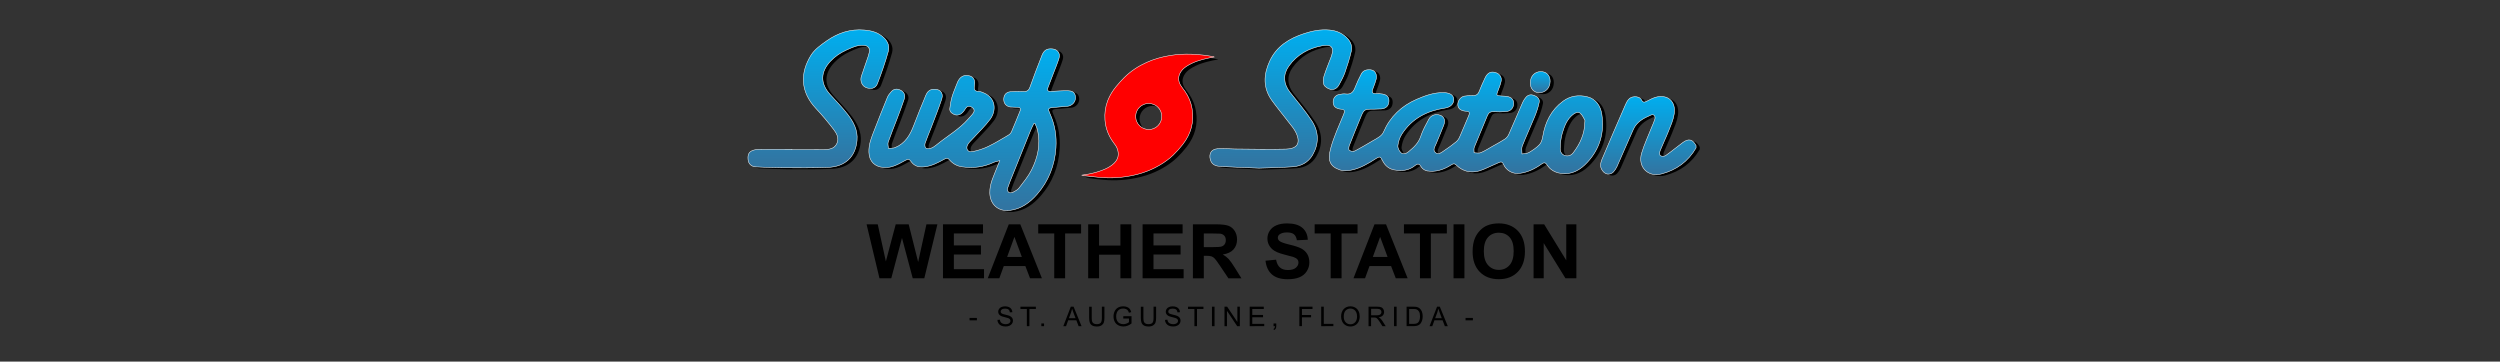<?xml version="1.0" encoding="utf-8"?>
<!-- Generator: Adobe Illustrator 25.2.1, SVG Export Plug-In . SVG Version: 6.00 Build 0)  -->
<svg version="1.1" xmlns="http://www.w3.org/2000/svg" xmlns:xlink="http://www.w3.org/1999/xlink" x="0px" y="0px"
	 viewBox="0 0 1286 186" style="enable-background:new 0 0 1286 186;" xml:space="preserve">
<rect x="0" y="0" width="1286" height="186" fill="#333333" stroke="none"/>
<style type="text/css">
	.st0{fill:url(#SVGID_1_);stroke:#FFFFFF;stroke-width:0.25;stroke-miterlimit:10;}
	.st1{fill:url(#SVGID_2_);stroke:#FFFFFF;stroke-width:0.25;stroke-miterlimit:10;}
	.st2{fill:url(#SVGID_3_);stroke:#FFFFFF;stroke-width:0.25;stroke-miterlimit:10;}
	.st3{fill:url(#SVGID_4_);stroke:#FFFFFF;stroke-width:0.25;stroke-miterlimit:10;}
	.st4{fill:url(#SVGID_5_);stroke:#FFFFFF;stroke-width:0.25;stroke-miterlimit:10;}
	.st5{fill:url(#SVGID_6_);stroke:#FFFFFF;stroke-width:0.25;stroke-miterlimit:10;}
	.st6{fill:#FF0000;stroke:#FFFFFF;stroke-width:0.25;stroke-miterlimit:10;}
</style>
<g id="Layer_2">
	<g>
		<path d="M452.4,143.15l-6.63-27.76h5.74l4.18,19.07l5.07-19.07h6.67l4.87,19.39l4.26-19.39h5.64l-6.74,27.76h-5.95l-5.53-20.75
			l-5.51,20.75H452.4z"/>
		<path d="M485.07,143.15v-27.76h20.58v4.7h-14.98v6.15h13.94v4.68h-13.94v7.55h15.51v4.68H485.07z"/>
		<path d="M535.96,143.15h-6.1l-2.42-6.3h-11.1l-2.29,6.3h-5.95l10.81-27.76h5.93L535.96,143.15z M525.64,132.16l-3.82-10.3
			l-3.75,10.3H525.64z"/>
		<path d="M542.3,143.15v-23.06h-8.24v-4.7h22.06v4.7h-8.22v23.06H542.3z"/>
		<path d="M559.76,143.15v-27.76h5.6v10.93h10.98v-10.93h5.6v27.76h-5.6v-12.14h-10.98v12.14H559.76z"/>
		<path d="M587.75,143.15v-27.76h20.58v4.7h-14.98v6.15h13.94v4.68h-13.94v7.55h15.51v4.68H587.75z"/>
		<path d="M613.63,143.15v-27.76h11.8c2.97,0,5.12,0.25,6.47,0.75c1.34,0.5,2.42,1.39,3.23,2.66c0.81,1.28,1.21,2.73,1.21,4.37
			c0,2.08-0.61,3.8-1.84,5.16c-1.22,1.36-3.05,2.21-5.49,2.57c1.21,0.71,2.21,1.48,3,2.33c0.79,0.85,1.85,2.35,3.19,4.51l3.39,5.42
			h-6.7l-4.05-6.04c-1.44-2.16-2.42-3.52-2.95-4.08c-0.53-0.56-1.09-0.95-1.69-1.16s-1.53-0.31-2.82-0.31h-1.14v11.59H613.63z
			 M619.23,127.13h4.15c2.69,0,4.37-0.11,5.04-0.34c0.67-0.23,1.19-0.62,1.57-1.17c0.38-0.56,0.57-1.25,0.57-2.08
			c0-0.93-0.25-1.69-0.75-2.26c-0.5-0.57-1.2-0.94-2.11-1.09c-0.45-0.06-1.82-0.09-4.09-0.09h-4.37V127.13z"/>
		<path d="M650.97,134.11l5.45-0.53c0.33,1.83,0.99,3.17,2,4.03c1,0.86,2.36,1.29,4.06,1.29c1.8,0,3.17-0.38,4.08-1.15
			s1.37-1.66,1.37-2.68c0-0.66-0.19-1.21-0.58-1.67c-0.39-0.46-1.06-0.86-2.02-1.2c-0.66-0.23-2.15-0.63-4.49-1.21
			c-3-0.74-5.11-1.66-6.32-2.75c-1.7-1.53-2.56-3.39-2.56-5.58c0-1.41,0.4-2.74,1.2-3.97c0.8-1.23,1.96-2.17,3.46-2.81
			c1.51-0.64,3.33-0.96,5.46-0.96c3.48,0,6.11,0.76,7.87,2.29s2.69,3.57,2.77,6.12l-5.6,0.25c-0.24-1.43-0.75-2.45-1.54-3.08
			c-0.79-0.62-1.97-0.94-3.55-0.94c-1.63,0-2.9,0.33-3.82,1c-0.59,0.43-0.89,1-0.89,1.72c0,0.66,0.28,1.22,0.83,1.68
			c0.71,0.59,2.42,1.21,5.15,1.86c2.73,0.64,4.74,1.31,6.05,2c1.31,0.69,2.33,1.63,3.07,2.82c0.74,1.19,1.11,2.67,1.11,4.42
			c0,1.59-0.44,3.08-1.33,4.47c-0.88,1.39-2.13,2.42-3.75,3.1c-1.62,0.67-3.63,1.01-6.04,1.01c-3.51,0-6.2-0.81-8.08-2.43
			S651.33,137.22,650.97,134.11z"/>
		<path d="M684.5,143.15v-23.06h-8.24v-4.7h22.06v4.7h-8.22v23.06H684.5z"/>
		<path d="M724.09,143.15h-6.1l-2.42-6.3h-11.1l-2.29,6.3h-5.95l10.81-27.76h5.93L724.09,143.15z M713.77,132.16l-3.83-10.3
			l-3.75,10.3H713.77z"/>
		<path d="M730.43,143.15v-23.06h-8.24v-4.7h22.06v4.7h-8.22v23.06H730.43z"/>
		<path d="M747.7,143.15v-27.76h5.6v27.76H747.7z"/>
		<path d="M757.51,129.44c0-2.83,0.42-5.2,1.27-7.12c0.63-1.41,1.49-2.68,2.58-3.81c1.09-1.12,2.29-1.96,3.59-2.5
			c1.73-0.73,3.72-1.1,5.98-1.1c4.09,0,7.36,1.27,9.82,3.81s3.68,6.07,3.68,10.58c0,4.48-1.22,7.99-3.65,10.52
			c-2.44,2.53-5.69,3.8-9.77,3.8c-4.13,0-7.41-1.26-9.85-3.78C758.73,137.32,757.51,133.86,757.51,129.44z M763.28,129.25
			c0,3.14,0.73,5.53,2.18,7.15c1.45,1.62,3.29,2.43,5.53,2.43s4.07-0.8,5.5-2.41s2.15-4.02,2.15-7.24c0-3.18-0.7-5.55-2.09-7.12
			c-1.4-1.57-3.25-2.35-5.56-2.35c-2.31,0-4.17,0.79-5.58,2.38C763.99,123.67,763.28,126.05,763.28,129.25z"/>
		<path d="M788.87,143.15v-27.76h5.45l11.36,18.54v-18.54h5.21v27.76h-5.62l-11.19-18.1v18.1H788.87z"/>
	</g>
	<g>
		<path d="M498.74,164.78v-1.24h3.78v1.24H498.74z"/>
		<path d="M513.08,164.56l1.25-0.11c0.06,0.5,0.2,0.91,0.41,1.23c0.22,0.32,0.55,0.58,1.01,0.78c0.46,0.2,0.97,0.3,1.54,0.3
			c0.51,0,0.95-0.08,1.34-0.23c0.39-0.15,0.68-0.36,0.86-0.62c0.19-0.26,0.28-0.55,0.28-0.86c0-0.31-0.09-0.59-0.27-0.82
			c-0.18-0.23-0.48-0.43-0.9-0.59c-0.27-0.1-0.86-0.27-1.78-0.49c-0.92-0.22-1.57-0.43-1.93-0.62c-0.48-0.25-0.83-0.56-1.07-0.93
			c-0.23-0.37-0.35-0.79-0.35-1.25c0-0.51,0.14-0.98,0.43-1.42c0.29-0.44,0.71-0.77,1.26-1c0.55-0.23,1.16-0.34,1.84-0.34
			c0.74,0,1.4,0.12,1.96,0.36c0.57,0.24,1,0.59,1.31,1.06c0.3,0.46,0.47,0.99,0.49,1.58l-1.27,0.1c-0.07-0.63-0.3-1.11-0.69-1.44
			c-0.39-0.32-0.98-0.49-1.75-0.49c-0.8,0-1.39,0.15-1.75,0.44c-0.37,0.29-0.55,0.65-0.55,1.06c0,0.36,0.13,0.66,0.39,0.89
			c0.25,0.23,0.92,0.47,2,0.71c1.08,0.24,1.82,0.46,2.22,0.64c0.58,0.27,1.01,0.61,1.29,1.02c0.28,0.41,0.42,0.89,0.42,1.43
			c0,0.53-0.15,1.04-0.46,1.51c-0.31,0.47-0.74,0.84-1.32,1.1c-0.57,0.26-1.22,0.39-1.93,0.39c-0.91,0-1.67-0.13-2.28-0.4
			c-0.61-0.26-1.09-0.66-1.44-1.19C513.28,165.83,513.09,165.23,513.08,164.56z"/>
		<path d="M528.21,167.78v-8.84h-3.3v-1.18h7.94v1.18h-3.32v8.84H528.21z"/>
		<path d="M535.66,167.78v-1.4h1.4v1.4H535.66z"/>
		<path d="M546.97,167.78l3.85-10.02h1.43l4.1,10.02h-1.51l-1.17-3.04h-4.19l-1.1,3.04H546.97z M549.86,163.67h3.4l-1.05-2.78
			c-0.32-0.84-0.56-1.54-0.71-2.08c-0.13,0.64-0.31,1.28-0.54,1.91L549.86,163.67z"/>
		<path d="M566.79,157.76h1.33v5.79c0,1.01-0.11,1.81-0.34,2.4c-0.23,0.59-0.64,1.07-1.23,1.45c-0.59,0.37-1.38,0.56-2.34,0.56
			c-0.94,0-1.71-0.16-2.3-0.49c-0.6-0.32-1.02-0.79-1.28-1.4c-0.26-0.61-0.38-1.45-0.38-2.51v-5.79h1.33v5.78
			c0,0.87,0.08,1.51,0.24,1.92c0.16,0.41,0.44,0.73,0.83,0.95c0.39,0.22,0.88,0.33,1.45,0.33c0.97,0,1.67-0.22,2.08-0.66
			c0.41-0.44,0.62-1.29,0.62-2.55V157.76z"/>
		<path d="M577.81,163.85v-1.18l4.25-0.01v3.72c-0.65,0.52-1.32,0.91-2.02,1.17c-0.69,0.26-1.4,0.39-2.13,0.39
			c-0.98,0-1.88-0.21-2.68-0.63c-0.8-0.42-1.41-1.03-1.82-1.83s-0.62-1.69-0.62-2.67c0-0.98,0.2-1.89,0.61-2.73
			c0.41-0.85,1-1.47,1.76-1.88s1.65-0.62,2.65-0.62c0.72,0,1.38,0.12,1.96,0.35c0.59,0.23,1.04,0.56,1.38,0.98
			c0.33,0.42,0.58,0.97,0.76,1.64l-1.2,0.33c-0.15-0.51-0.34-0.91-0.56-1.2c-0.22-0.29-0.54-0.53-0.96-0.7
			c-0.42-0.17-0.88-0.26-1.38-0.26c-0.61,0-1.13,0.09-1.57,0.28c-0.44,0.19-0.8,0.43-1.07,0.73c-0.27,0.3-0.48,0.63-0.63,0.99
			c-0.26,0.62-0.38,1.29-0.38,2.02c0,0.89,0.15,1.64,0.46,2.24s0.76,1.05,1.34,1.34s1.21,0.44,1.87,0.44c0.57,0,1.13-0.11,1.68-0.33
			c0.55-0.22,0.96-0.46,1.24-0.71v-1.87H577.81z"/>
		<path d="M593.38,157.76h1.33v5.79c0,1.01-0.11,1.81-0.34,2.4c-0.23,0.59-0.64,1.07-1.23,1.45c-0.59,0.37-1.38,0.56-2.34,0.56
			c-0.94,0-1.71-0.16-2.3-0.49c-0.6-0.32-1.02-0.79-1.28-1.4c-0.25-0.61-0.38-1.45-0.38-2.51v-5.79h1.33v5.78
			c0,0.87,0.08,1.51,0.24,1.92c0.16,0.41,0.44,0.73,0.83,0.95c0.39,0.22,0.88,0.33,1.45,0.33c0.98,0,1.67-0.22,2.08-0.66
			c0.42-0.44,0.62-1.29,0.62-2.55V157.76z"/>
		<path d="M599.27,164.56l1.25-0.11c0.06,0.5,0.2,0.91,0.41,1.23c0.22,0.32,0.55,0.58,1.01,0.78c0.46,0.2,0.97,0.3,1.54,0.3
			c0.51,0,0.95-0.08,1.34-0.23c0.39-0.15,0.68-0.36,0.87-0.62c0.19-0.26,0.28-0.55,0.28-0.86c0-0.31-0.09-0.59-0.27-0.82
			c-0.18-0.23-0.48-0.43-0.9-0.59c-0.27-0.1-0.86-0.27-1.78-0.49c-0.92-0.22-1.57-0.43-1.93-0.62c-0.48-0.25-0.83-0.56-1.07-0.93
			c-0.24-0.37-0.35-0.79-0.35-1.25c0-0.51,0.14-0.98,0.43-1.42c0.29-0.44,0.71-0.77,1.26-1c0.55-0.23,1.17-0.34,1.84-0.34
			c0.74,0,1.4,0.12,1.97,0.36c0.57,0.24,1,0.59,1.31,1.06c0.31,0.46,0.47,0.99,0.49,1.58l-1.27,0.1c-0.07-0.63-0.3-1.11-0.69-1.44
			c-0.39-0.32-0.98-0.49-1.75-0.49c-0.8,0-1.39,0.15-1.75,0.44c-0.37,0.29-0.55,0.65-0.55,1.06c0,0.36,0.13,0.66,0.39,0.89
			c0.26,0.23,0.92,0.47,2,0.71c1.08,0.24,1.82,0.46,2.22,0.64c0.58,0.27,1.01,0.61,1.29,1.02c0.28,0.41,0.42,0.89,0.42,1.43
			c0,0.53-0.15,1.04-0.46,1.51c-0.3,0.47-0.74,0.84-1.32,1.1c-0.57,0.26-1.22,0.39-1.93,0.39c-0.91,0-1.67-0.13-2.28-0.4
			c-0.61-0.26-1.09-0.66-1.44-1.19C599.47,165.83,599.29,165.23,599.27,164.56z"/>
		<path d="M614.41,167.78v-8.84h-3.3v-1.18h7.94v1.18h-3.32v8.84H614.41z"/>
		<path d="M623.43,167.78v-10.02h1.33v10.02H623.43z"/>
		<path d="M629.88,167.78v-10.02h1.36l5.26,7.87v-7.87h1.27v10.02h-1.36l-5.26-7.88v7.88H629.88z"/>
		<path d="M642.84,167.78v-10.02h7.25v1.18h-5.92v3.07h5.54v1.18h-5.54v3.41h6.15v1.18H642.84z"/>
		<path d="M655.11,167.78v-1.4h1.4v1.4c0,0.51-0.09,0.93-0.27,1.25c-0.18,0.32-0.47,0.56-0.87,0.73l-0.34-0.53
			c0.26-0.11,0.45-0.28,0.57-0.5c0.12-0.22,0.19-0.54,0.21-0.95H655.11z"/>
		<path d="M668.39,167.78v-10.02h6.76v1.18h-5.43v3.1h4.7v1.18h-4.7v4.55H668.39z"/>
		<path d="M679.62,167.78v-10.02h1.33v8.84h4.94v1.18H679.62z"/>
		<path d="M689.86,162.9c0-1.66,0.45-2.97,1.34-3.91c0.89-0.94,2.05-1.41,3.46-1.41c0.93,0,1.76,0.22,2.5,0.66
			c0.74,0.44,1.31,1.06,1.7,1.85c0.39,0.79,0.58,1.69,0.58,2.69c0,1.02-0.21,1.93-0.62,2.73s-0.99,1.41-1.74,1.82
			c-0.75,0.41-1.56,0.62-2.43,0.62c-0.94,0-1.79-0.23-2.53-0.68c-0.74-0.46-1.31-1.08-1.69-1.87S689.86,163.78,689.86,162.9z
			 M691.23,162.92c0,1.21,0.33,2.16,0.97,2.85c0.65,0.69,1.46,1.04,2.44,1.04c1,0,1.82-0.35,2.46-1.05c0.64-0.7,0.97-1.7,0.97-2.99
			c0-0.82-0.14-1.53-0.41-2.14c-0.28-0.61-0.68-1.08-1.21-1.41c-0.53-0.34-1.13-0.5-1.79-0.5c-0.94,0-1.75,0.32-2.42,0.97
			C691.57,160.34,691.23,161.41,691.23,162.92z"/>
		<path d="M703.97,167.78v-10.02h4.44c0.89,0,1.57,0.09,2.04,0.27c0.46,0.18,0.84,0.5,1.11,0.95c0.28,0.46,0.42,0.96,0.42,1.51
			c0,0.71-0.23,1.31-0.69,1.8c-0.46,0.49-1.17,0.8-2.13,0.93c0.35,0.17,0.62,0.33,0.8,0.5c0.39,0.36,0.75,0.8,1.1,1.33l1.74,2.73
			h-1.67l-1.33-2.08c-0.39-0.6-0.71-1.06-0.96-1.38c-0.25-0.32-0.47-0.54-0.67-0.67s-0.4-0.22-0.61-0.27
			c-0.15-0.03-0.4-0.05-0.74-0.05h-1.54v4.45H703.97z M705.3,162.18h2.85c0.61,0,1.08-0.06,1.42-0.19c0.34-0.12,0.6-0.33,0.78-0.6
			c0.18-0.28,0.27-0.58,0.27-0.9c0-0.47-0.17-0.86-0.52-1.17c-0.34-0.31-0.89-0.46-1.63-0.46h-3.17V162.18z"/>
		<path d="M717.09,167.78v-10.02h1.33v10.02H717.09z"/>
		<path d="M723.55,167.78v-10.02h3.45c0.78,0,1.37,0.05,1.78,0.14c0.57,0.13,1.06,0.37,1.47,0.72c0.53,0.45,0.92,1.02,1.19,1.71
			c0.26,0.69,0.39,1.49,0.39,2.38c0,0.76-0.09,1.44-0.27,2.02s-0.41,1.07-0.68,1.46c-0.28,0.38-0.58,0.69-0.91,0.91
			c-0.33,0.22-0.73,0.39-1.2,0.5c-0.47,0.11-1,0.17-1.61,0.17H723.55z M724.88,166.6h2.14c0.66,0,1.18-0.06,1.55-0.18
			s0.68-0.3,0.9-0.52c0.31-0.31,0.56-0.74,0.73-1.27c0.18-0.53,0.26-1.17,0.26-1.93c0-1.05-0.17-1.85-0.52-2.42
			c-0.34-0.56-0.76-0.94-1.25-1.13c-0.36-0.14-0.93-0.21-1.72-0.21h-2.11V166.6z"/>
		<path d="M735.36,167.78l3.85-10.02h1.43l4.1,10.02h-1.51l-1.17-3.04h-4.19l-1.1,3.04H735.36z M738.25,163.67h3.4l-1.05-2.78
			c-0.32-0.84-0.56-1.54-0.71-2.08c-0.13,0.64-0.31,1.28-0.54,1.91L738.25,163.67z"/>
		<path d="M753.88,164.78v-1.24h3.78v1.24H753.88z"/>
	</g>
</g>
<g id="Layer_4">
	<g>
		<path d="M516.18,83.42c-1.37,0.37-2.3,0.49-3.11,0.87c-5.13,2.39-10.47,3.13-16.08,2.32c-2.68-0.39-4.86-1.55-6.57-3.54
			c-0.88-1.03-1.54-1.08-2.71-0.44c-3.3,1.8-6.6,3.6-10.47,3.97c-2.77,0.27-5.07-0.44-6.68-2.77c-0.86-1.26-1.56-1.32-2.95-0.57
			c-3.39,1.83-6.71,3.93-10.9,3.67c-4.81-0.3-7.66-3.09-7.84-7.86c-0.16-4.26,1.49-8.01,2.97-11.81c2.13-5.51,4.31-11,6.56-16.46
			c0.45-1.08,1.25-2.06,2.05-2.94c1.36-1.49,3.02-1.58,4.77-0.67c1.83,0.96,2.49,2.55,1.88,4.4c-1.15,3.51-2.48,6.95-3.79,10.41
			c-1.5,3.95-3.12,7.86-4.51,11.85c-0.33,0.94,0.05,2.13,0.11,3.2c1.13-0.1,2.36,0.05,3.37-0.35c5.3-2.13,7.85-6.58,9.75-11.65
			c1.92-5.15,4.05-10.23,6.14-15.32c0.7-1.71,1.89-2.92,3.88-3.08c3.31-0.26,5.34,1.84,4.31,4.99c-1.62,4.97-3.58,9.83-5.44,14.73
			c-1.02,2.7-2.21,5.34-3.14,8.07c-0.25,0.74-0.14,2.04,0.35,2.46c0.52,0.46,1.76,0.43,2.53,0.17c1.05-0.36,2.05-1.03,2.92-1.75
			c5.46-4.51,11.75-8.01,16.46-13.44c0.7-0.81,1.47-1.57,2.14-2.41c0.94-1.18,1.34-2.38-0.2-3.44c-1.55-1.06-2.57-0.81-3.61,0.89
			c-1.68,2.74-3.57,3.62-5.74,2.67c-1.34-0.59-2.33-1.54-2.13-3.08c0.26-2.03,0.58-4.08,1.16-6.03c0.69-2.31,1.69-4.53,2.54-6.79
			c1.04-2.77,2.63-4.13,4.83-4.13c3.07,0.01,4.79,1.91,4.19,4.96c-0.39,2.01-0.24,3.24,2.2,3.29c0.9,0.02,1.82,0.44,2.68,0.8
			c6.07,2.51,6.43,9.1,3.16,13.5c-2.71,3.64-6.08,6.79-9.14,10.17c-0.85,0.94-1.85,1.82-2.44,2.91c-1.13,2.08,0.11,4.06,2.42,3.59
			c2.79-0.57,5.6-1.45,8.17-2.69c3.62-1.74,7.05-3.89,10.52-5.93c0.59-0.35,1.15-0.97,1.42-1.6c1.54-3.58,3.01-7.19,4.45-10.8
			c0.48-1.19-0.09-1.79-1.31-1.83c-1.14-0.04-2.29-0.01-3.43-0.11c-2.2-0.18-3.62-1.67-3.68-3.78c-0.07-2.24,1.1-3.85,3.3-4.07
			c2.19-0.22,4.42-0.22,6.63-0.11c1.78,0.09,2.86-0.38,3.51-2.19c1.96-5.5,4.02-10.97,6.18-16.39c1.13-2.83,2.71-3.64,5.5-3.35
			c2.53,0.26,4.07,2.24,3.34,4.69c-0.79,2.63-1.89,5.17-2.86,7.74c-0.92,2.44-1.83,4.89-2.81,7.31c-0.69,1.69-0.05,2.2,1.59,2.11
			c2.88-0.15,5.77-0.38,8.65-0.34c1.7,0.03,3.39,0.53,3.79,2.63c0.39,2.03-0.56,3.96-2.41,4.88c-0.42,0.21-0.88,0.39-1.33,0.43
			c-2.4,0.25-4.8,0.48-7.2,0.65c-3.21,0.22-3.33,0.53-2.03,3.41c2.46,5.5,3.41,11.34,3,17.32c-0.61,9.05-3.77,17.19-9.77,24.03
			c-3.68,4.2-8.09,7.47-13.92,8.19c-5.92,0.73-10.18-2.98-10.34-8.93c-0.13-4.92,2.19-9.08,3.84-13.45
			C515.26,85.69,515.63,84.8,516.18,83.42z M534.26,64.21c-0.18,0.03-0.36,0.06-0.53,0.09c-0.6,1.25-1.26,2.48-1.78,3.77
			c-3.09,7.63-6.15,15.28-9.22,22.92c-0.87,2.18-1.81,4.33-2.52,6.56c-0.2,0.62,0.07,1.73,0.54,2.13c0.43,0.37,1.54,0.34,2.13,0.04
			c1.18-0.59,2.46-1.28,3.24-2.28c2.27-2.96,4.69-5.9,6.37-9.2c3.26-6.4,4.75-13.24,3.16-20.45
			C535.38,66.56,534.73,65.4,534.26,64.21z"/>
		<path d="M409.3,77.72c5.5,0,11.01,0.04,16.51-0.02c2.61-0.03,5.25-0.36,6.55-3.05c1.32-2.75-0.05-5.23-1.62-7.28
			c-2.84-3.73-5.87-7.35-9.08-10.77c-8.01-8.56-8.33-18.18-2.56-27.45c1.86-2.99,5.11-5.29,8.09-7.39
			c5.74-4.04,12.17-6.19,19.33-5.55c3.26,0.29,6.35,1,9.02,3.04c2.64,2.01,4.19,4.76,3.33,7.89c-1.56,5.67-3.52,11.24-5.64,16.73
			c-0.95,2.45-3.45,2.95-6.02,1.84c-1.9-0.83-2.97-3.4-2.22-5.7c1.12-3.44,2.36-6.85,3.52-10.27c0.22-0.63,0.38-1.28,0.52-1.94
			c0.5-2.28-0.52-3.58-2.88-3.73c-3.3-0.21-6.16,1.21-9.02,2.52c-3,1.37-5.68,3.18-7.99,5.63c-5.24,5.55-5.37,11.47-0.21,17.14
			c2.98,3.28,6.1,6.47,8.82,9.95c3.09,3.95,5.51,8.3,5.02,13.65c-0.78,8.5-6.08,13.58-15.06,13.91c-7.64,0.28-15.3,0.23-22.96,0.19
			c-4.63-0.02-9.25-0.25-13.88-0.45c-2.39-0.1-3.89-1.48-4.14-3.62c-0.33-2.85,0.49-4.4,3.07-5.07c1.46-0.38,3.05-0.35,4.58-0.36
			c4.97-0.04,9.94-0.02,14.9-0.02C409.3,77.6,409.3,77.66,409.3,77.72z"/>
	</g>
	<g>
		<path d="M874.36,76.84c-4.04,6.97-10.09,11.39-17.78,13.39c-7.02,1.82-12.3-3.65-10.24-10.63c1.3-4.41,3.3-8.62,4.99-12.92
			c0.59-1.5,1.31-2.95,1.8-4.48c0.55-1.7-0.47-2.91-2.03-2.24c-3.65,1.56-7.22,3.43-8.97,7.31c-2.87,6.36-5.59,12.79-8.43,19.16
			c-0.43,0.96-1.05,1.88-1.75,2.67c-1.17,1.32-2.92,1.51-4.26,0.81c-1.07-0.56-2.04-1.95-2.34-3.15c-0.3-1.18,0.06-2.69,0.55-3.88
			c3.91-9.28,7.88-18.54,11.92-27.76c0.96-2.18,1.92-4.53,4.98-4.61c1.57-0.04,2.84,0.43,3.58,1.77c0.72,1.32,1.45,1.17,2.61,0.58
			c1.77-0.91,3.6-1.96,5.51-2.29c5.76-1.02,9.56,2.6,8.62,8.82c-0.46,3.07-1.81,6.03-2.96,8.95c-1.33,3.37-2.95,6.62-4.3,9.99
			c-0.3,0.75-0.28,2.28,0.14,2.52c0.68,0.4,2.06,0.4,2.7-0.05c3.01-2.12,5.85-4.5,8.81-6.7c3.01-2.23,5.07-1.73,6.85,1.54
			C874.36,76.03,874.36,76.43,874.36,76.84z"/>
		<path d="M708.6,56.92c-5.01-0.03-5.02-0.03-6.93,4.63c-1.93,4.72-3.88,9.43-5.72,14.19c-0.28,0.72-0.31,2.14,0.07,2.38
			c0.74,0.45,2.05,0.69,2.77,0.32c3.16-1.62,6.19-3.48,9.27-5.26c1.21-0.7,2.48-1.35,3.59-2.19c0.76-0.58,1.52-1.36,1.89-2.22
			c3.44-8.02,9.35-13.57,17.22-16.97c4.42-1.91,8.99-3.57,13.98-3.39c2.97,0.11,4.84,1.23,4.99,3.31c0.17,2.31-1.61,4.19-4.4,4.61
			c-9.33,1.4-17.15,5.36-22.35,13.5c-1.08,1.7-1.76,3.82-2.01,5.82c-0.14,1.15,0.65,2.75,1.54,3.61c1.12,1.09,2.66,0.6,3.86-0.38
			c2.7-2.22,5.22-4.47,6.38-8.05c0.98-3.04,2.61-5.89,4.12-8.73c1.15-2.15,3.65-2.9,5.92-2.04c1.99,0.76,2.75,2.52,1.81,5.03
			c-1.21,3.27-2.68,6.44-3.97,9.69c-0.58,1.45-1.86,3.14-0.34,4.47c1.61,1.41,3.17-0.14,4.51-1.01c2.13-1.4,4.18-2.93,6.16-4.54
			c0.75-0.61,1.36-1.51,1.76-2.41c1.66-3.75,3.18-7.56,4.81-11.32c0.54-1.25,0.14-1.76-1.1-1.88c-0.4-0.04-0.8-0.12-1.19-0.19
			c-2.21-0.38-3.38-1.51-3.42-3.3c-0.05-2.02,1.51-4.11,3.43-4.4c1.46-0.22,2.95-0.35,4.41-0.3c1.69,0.06,2.58-0.69,3.17-2.19
			c0.94-2.37,1.94-4.73,3.07-7.02c1.28-2.59,2.98-3.32,5.39-2.58c2.06,0.63,3.27,2.38,2.8,4.48c-0.37,1.69-1.01,3.34-1.65,4.96
			c-0.89,2.25-0.81,2.43,1.69,2.58c0.8,0.05,1.61,0.07,2.41,0.15c2.59,0.26,4.03,1.56,4.01,3.63c-0.01,2.37-1.49,4.07-3.96,4.26
			c-2.07,0.16-4.17,0.2-6.24,0.06c-1.75-0.12-2.71,0.46-3.37,2.11c-2.18,5.42-4.52,10.77-6.7,16.19c-0.33,0.82-0.08,1.87-0.09,2.81
			c1.16,0.01,2.46,0.38,3.44-0.04c2.15-0.92,4.13-2.22,6.18-3.38c2.09-1.19,4.24-2.3,6.24-3.63c0.83-0.55,1.56-1.48,1.97-2.4
			c2.46-5.52,4.8-11.1,7.23-16.63c0.4-0.9,1-1.75,1.65-2.5c1.15-1.32,2.67-1.49,4.23-0.89c1.55,0.6,2.9,1.73,2.56,3.44
			c-0.5,2.53-1.34,5.02-2.32,7.42c-2.07,5.1-4.41,10.09-6.43,15.21c-0.46,1.17-0.09,2.67-0.11,4.02c1.2-0.23,2.57-0.17,3.57-0.75
			c1.95-1.15,3.91-2.45,5.44-4.08c0.96-1.02,1.42-2.71,1.67-4.18c1.24-7.38,4.33-13.64,10.47-18.16c3.78-2.79,8.11-3.33,12.47-2.23
			c4.53,1.14,6.8,4.69,7.46,9.1c1.39,9.32-1.05,17.65-7.44,24.58c-3.66,3.97-8.11,6.64-13.93,5.66c-2.87-0.48-5.21-1.84-6.78-4.27
			c-0.9-1.4-1.65-1.37-2.91-0.46c-3.35,2.42-7.02,4.2-11.16,4.76c-3.51,0.48-7-1.41-8.37-4.64c-0.55-1.29-1.23-1.43-2.33-0.94
			c-2.64,1.17-5.26,2.37-7.91,3.52c-2.79,1.21-5.77,1.71-8.67,0.95c-1.84-0.48-3.75-1.55-5.09-2.9c-1.11-1.11-1.75-1.08-2.84-0.38
			c-3.28,2.1-6.76,3.46-10.79,3.33c-2.18-0.07-3.85-0.78-4.9-2.57c-0.89-1.52-1.79-1.34-2.89-0.45c-3.16,2.58-6.73,3.05-10.63,2.34
			c-2.98-0.54-4.91-2.25-6.22-4.87c-1.02-2.05-1.42-2.24-3.35-0.99c-3.9,2.53-7.89,4.91-12.47,5.89c-1.91,0.41-4.14,0.57-5.94-0.02
			c-5.49-1.8-6.44-5.19-4.97-10.8c1.6-6.12,4.36-11.94,6.76-17.83c0.68-1.66,0.74-2.35-1.32-2.62c-2.92-0.39-3.98-1.51-4.08-3.59
			c-0.09-2.02,1.21-3.69,3.2-4.02c1.06-0.17,2.17-0.42,3.2-0.26c2.89,0.43,4.07-1.17,4.97-3.55c0.88-2.32,1.98-4.56,3.13-6.76
			c0.91-1.74,2.56-2.25,4.45-2.13c1.68,0.1,2.79,0.96,3.22,2.56c0.18,0.67,0.19,1.47,0.01,2.14c-0.42,1.55-0.95,3.08-1.55,4.58
			c-1.01,2.53-0.69,3.03,2.09,3.05c0.87,0.01,1.76-0.03,2.61,0.14c2.52,0.48,3.46,1.57,3.37,3.72c-0.1,2.28-1.39,3.68-3.78,3.95
			C711.3,56.86,709.95,56.86,708.6,56.92z M817.14,63.65c0-0.4,0.15-0.89-0.03-1.19c-0.71-1.21-1.29-2.66-2.34-3.45
			c-1.21-0.91-2.59-0.25-3.81,0.74c-3.06,2.46-4.32,5.98-5.39,9.47c-0.78,2.52-1,5.26-1.09,7.91c-0.06,1.63,0.79,3.22,2.59,3.69
			c1.61,0.42,3.05-0.1,4.1-1.47C814.71,74.7,817.05,69.6,817.14,63.65z"/>
		<path d="M649.54,87.25c-6.51-0.28-12.88-0.49-19.25-0.84c-2.45-0.14-4.92-0.54-5.76-3.47c-0.88-3.05,0.43-5.4,3.59-5.67
			c2.99-0.26,6.02,0.1,9.04,0.12c8.73,0.06,17.47,0.3,26.19,0.06c5.6-0.15,7.83-2.76,5.28-8.32c-0.98-2.15-2.67-4-4.13-5.91
			c-2.76-3.63-5.7-7.12-8.35-10.83c-4.6-6.44-4.32-13.22-1.12-20.18c3.55-7.71,10.06-11.65,17.69-14.17
			c4.23-1.4,8.57-2.27,13.07-1.85c3.76,0.35,7,1.75,9.53,4.63c1.58,1.8,2.23,4.01,1.73,6.2c-0.87,3.77-2.06,7.48-3.34,11.14
			c-0.75,2.14-1.9,4.15-2.97,6.17c-0.94,1.76-2.55,2.84-4.48,2.37c-1.27-0.31-2.84-1.29-3.34-2.39c-0.55-1.23-0.37-3.04,0.06-4.42
			c1.04-3.32,2.42-6.54,3.65-9.81c1.79-4.76,0.41-6.71-4.55-5.81c-7.04,1.29-13.03,4.59-17.24,10.56c-3.08,4.36-2.7,9.12,0.66,13.39
			c3.82,4.85,7.88,9.55,11.23,14.72c3.62,5.57,3.78,11.71,0.36,17.57c-2.22,3.8-5.87,5.73-10.16,6.03
			C661.11,86.96,655.26,87.04,649.54,87.25z"/>
		<path d="M799.29,42.61c-0.05,3.41-2.38,5.86-5.58,5.84c-2.8-0.02-4.68-2.11-4.62-5.15c0.07-3.4,2.28-5.72,5.44-5.7
			C797.48,37.62,799.34,39.57,799.29,42.61z"/>
	</g>
</g>
<g id="Layer_5">
	<g>
		<linearGradient id="SVGID_1_" gradientUnits="userSpaceOnUse" x1="500.095" y1="108.303" x2="500.095" y2="25.101">
			<stop  offset="0.03" style="stop-color:#3175A2"/>
			<stop  offset="1" style="stop-color:#00AEEF"/>
		</linearGradient>
		<path class="st0" d="M514.27,82.66c-1.37,0.37-2.3,0.49-3.11,0.87c-5.13,2.39-10.47,3.13-16.08,2.32
			c-2.68-0.39-4.86-1.55-6.57-3.54c-0.88-1.03-1.54-1.08-2.71-0.44c-3.3,1.8-6.6,3.6-10.47,3.97c-2.77,0.27-5.07-0.44-6.68-2.77
			c-0.86-1.26-1.56-1.32-2.95-0.57c-3.39,1.83-6.71,3.93-10.9,3.67c-4.81-0.3-7.66-3.09-7.84-7.86c-0.16-4.26,1.49-8.01,2.97-11.81
			c2.13-5.51,4.31-11,6.56-16.46c0.45-1.08,1.25-2.06,2.05-2.94c1.36-1.49,3.02-1.58,4.77-0.67c1.83,0.96,2.49,2.55,1.88,4.4
			c-1.15,3.51-2.48,6.95-3.79,10.41c-1.5,3.95-3.12,7.86-4.51,11.85c-0.33,0.94,0.05,2.13,0.11,3.2c1.13-0.1,2.36,0.05,3.37-0.35
			c5.3-2.13,7.85-6.58,9.75-11.65c1.92-5.15,4.05-10.23,6.14-15.32c0.7-1.71,1.89-2.92,3.88-3.08c3.31-0.26,5.34,1.84,4.31,4.99
			c-1.62,4.97-3.58,9.83-5.44,14.73c-1.02,2.7-2.21,5.34-3.14,8.07c-0.25,0.74-0.14,2.04,0.35,2.46c0.52,0.46,1.76,0.43,2.53,0.17
			c1.05-0.36,2.05-1.03,2.92-1.75c5.46-4.51,11.75-8.01,16.46-13.44c0.7-0.81,1.47-1.57,2.14-2.41c0.94-1.18,1.34-2.38-0.2-3.44
			c-1.55-1.06-2.57-0.81-3.61,0.89c-1.68,2.74-3.57,3.62-5.74,2.67c-1.34-0.59-2.33-1.54-2.13-3.08c0.26-2.03,0.58-4.08,1.16-6.03
			c0.69-2.31,1.69-4.53,2.54-6.79c1.04-2.77,2.63-4.13,4.83-4.13c3.07,0.01,4.79,1.91,4.19,4.96c-0.39,2.01-0.24,3.24,2.2,3.29
			c0.9,0.02,1.82,0.44,2.68,0.8c6.07,2.51,6.43,9.1,3.16,13.5c-2.71,3.64-6.08,6.79-9.14,10.17c-0.85,0.94-1.85,1.82-2.44,2.91
			c-1.13,2.08,0.11,4.06,2.42,3.59c2.79-0.57,5.6-1.45,8.17-2.69c3.62-1.74,7.05-3.89,10.52-5.93c0.59-0.35,1.15-0.97,1.42-1.6
			c1.54-3.58,3.01-7.19,4.45-10.8c0.48-1.19-0.09-1.79-1.31-1.83c-1.14-0.04-2.29-0.01-3.43-0.11c-2.2-0.18-3.62-1.67-3.68-3.78
			c-0.07-2.24,1.1-3.85,3.3-4.07c2.19-0.22,4.42-0.22,6.63-0.11c1.78,0.09,2.86-0.38,3.51-2.19c1.96-5.5,4.02-10.97,6.18-16.39
			c1.13-2.83,2.71-3.64,5.5-3.35c2.53,0.26,4.07,2.24,3.34,4.69c-0.79,2.63-1.89,5.17-2.86,7.74c-0.92,2.44-1.83,4.89-2.81,7.31
			c-0.69,1.69-0.05,2.2,1.59,2.11c2.88-0.15,5.77-0.38,8.65-0.34c1.7,0.03,3.39,0.53,3.79,2.63c0.39,2.03-0.56,3.96-2.41,4.88
			c-0.42,0.21-0.88,0.39-1.33,0.43c-2.4,0.25-4.8,0.48-7.2,0.65c-3.21,0.22-3.33,0.53-2.03,3.41c2.46,5.5,3.41,11.34,3,17.32
			c-0.61,9.05-3.77,17.19-9.77,24.03c-3.68,4.2-8.09,7.47-13.92,8.19c-5.92,0.73-10.18-2.98-10.34-8.93
			c-0.13-4.92,2.19-9.08,3.84-13.45C513.35,84.93,513.72,84.04,514.27,82.66z M532.35,63.45c-0.18,0.03-0.36,0.06-0.53,0.09
			c-0.6,1.25-1.26,2.48-1.78,3.77c-3.09,7.63-6.15,15.28-9.22,22.92c-0.87,2.18-1.81,4.33-2.52,6.56c-0.2,0.62,0.07,1.73,0.54,2.13
			c0.43,0.37,1.54,0.34,2.13,0.04c1.18-0.59,2.46-1.28,3.24-2.28c2.27-2.96,4.69-5.9,6.37-9.2c3.26-6.4,4.75-13.24,3.16-20.45
			C533.47,65.8,532.82,64.64,532.35,63.45z"/>
		<linearGradient id="SVGID_2_" gradientUnits="userSpaceOnUse" x1="420.983" y1="86.329" x2="420.983" y2="15.329">
			<stop  offset="0.03" style="stop-color:#3175A2"/>
			<stop  offset="1" style="stop-color:#00AEEF"/>
		</linearGradient>
		<path class="st1" d="M407.39,76.96c5.5,0,11.01,0.04,16.51-0.02c2.61-0.03,5.25-0.36,6.55-3.05c1.32-2.75-0.05-5.23-1.62-7.28
			c-2.84-3.73-5.87-7.35-9.08-10.77c-8.01-8.56-8.33-18.18-2.56-27.45c1.86-2.99,5.11-5.29,8.09-7.39
			c5.74-4.04,12.17-6.19,19.33-5.55c3.26,0.29,6.35,1,9.02,3.04c2.64,2.01,4.19,4.76,3.33,7.89c-1.56,5.67-3.52,11.24-5.64,16.73
			c-0.95,2.45-3.45,2.95-6.02,1.84c-1.9-0.83-2.97-3.4-2.22-5.7c1.12-3.44,2.36-6.85,3.52-10.27c0.22-0.63,0.38-1.28,0.52-1.94
			c0.5-2.28-0.52-3.58-2.88-3.73c-3.3-0.21-6.16,1.21-9.02,2.52c-3,1.37-5.68,3.18-7.99,5.63c-5.24,5.55-5.37,11.47-0.21,17.14
			c2.98,3.28,6.1,6.47,8.82,9.95c3.09,3.95,5.51,8.3,5.02,13.65c-0.78,8.5-6.08,13.58-15.06,13.91c-7.64,0.28-15.3,0.23-22.96,0.19
			c-4.63-0.02-9.25-0.25-13.88-0.45c-2.39-0.1-3.89-1.48-4.14-3.62c-0.33-2.85,0.49-4.4,3.07-5.07c1.46-0.38,3.05-0.35,4.58-0.36
			c4.97-0.04,9.94-0.02,14.9-0.02C407.39,76.84,407.39,76.9,407.39,76.96z"/>
	</g>
	<g>
		<linearGradient id="SVGID_3_" gradientUnits="userSpaceOnUse" x1="847.895" y1="89.819" x2="847.895" y2="49.633">
			<stop  offset="0.03" style="stop-color:#3175A2"/>
			<stop  offset="1" style="stop-color:#00AEEF"/>
		</linearGradient>
		<path class="st2" d="M872.45,76.08c-4.04,6.97-10.09,11.39-17.78,13.39c-7.02,1.82-12.3-3.65-10.24-10.63
			c1.3-4.41,3.3-8.62,4.99-12.92c0.59-1.5,1.31-2.95,1.8-4.48c0.55-1.7-0.47-2.91-2.03-2.24c-3.65,1.56-7.22,3.43-8.97,7.31
			c-2.87,6.36-5.59,12.79-8.43,19.16c-0.43,0.96-1.05,1.88-1.75,2.67c-1.17,1.32-2.92,1.51-4.26,0.81
			c-1.07-0.56-2.04-1.95-2.34-3.15c-0.3-1.18,0.06-2.69,0.55-3.88c3.91-9.28,7.88-18.54,11.92-27.76c0.96-2.18,1.92-4.53,4.98-4.61
			c1.57-0.04,2.84,0.43,3.58,1.77c0.72,1.32,1.45,1.17,2.61,0.58c1.77-0.91,3.6-1.96,5.51-2.29c5.76-1.02,9.56,2.6,8.62,8.82
			c-0.46,3.07-1.81,6.03-2.96,8.95c-1.33,3.37-2.95,6.62-4.3,9.99c-0.3,0.75-0.28,2.28,0.14,2.52c0.68,0.4,2.06,0.4,2.7-0.05
			c3.01-2.12,5.85-4.5,8.81-6.7c3.01-2.23,5.07-1.73,6.85,1.54C872.45,75.27,872.45,75.68,872.45,76.08z"/>
		<linearGradient id="SVGID_4_" gradientUnits="userSpaceOnUse" x1="754.104" y1="89.315" x2="754.104" y2="35.812">
			<stop  offset="0.03" style="stop-color:#3175A2"/>
			<stop  offset="1" style="stop-color:#00AEEF"/>
		</linearGradient>
		<path class="st3" d="M706.69,56.16c-5.01-0.03-5.02-0.03-6.93,4.63c-1.93,4.72-3.88,9.43-5.72,14.19
			c-0.28,0.72-0.31,2.14,0.07,2.38c0.74,0.45,2.05,0.69,2.77,0.32c3.16-1.62,6.19-3.48,9.27-5.26c1.21-0.7,2.48-1.35,3.59-2.19
			c0.76-0.58,1.52-1.36,1.89-2.22c3.44-8.02,9.35-13.57,17.22-16.97c4.42-1.91,8.99-3.57,13.98-3.39c2.97,0.11,4.84,1.23,4.99,3.31
			c0.17,2.31-1.61,4.19-4.4,4.61c-9.33,1.4-17.15,5.36-22.35,13.5c-1.08,1.7-1.76,3.82-2.01,5.82c-0.14,1.15,0.65,2.75,1.54,3.61
			c1.12,1.09,2.66,0.6,3.86-0.38c2.7-2.22,5.22-4.47,6.38-8.05c0.98-3.04,2.61-5.89,4.12-8.73c1.15-2.15,3.65-2.9,5.92-2.04
			c1.99,0.76,2.75,2.52,1.81,5.03c-1.21,3.27-2.68,6.44-3.97,9.69c-0.58,1.45-1.86,3.14-0.34,4.47c1.61,1.41,3.17-0.14,4.51-1.01
			c2.13-1.4,4.18-2.93,6.16-4.54c0.75-0.61,1.36-1.51,1.76-2.41c1.66-3.75,3.18-7.56,4.81-11.32c0.54-1.25,0.14-1.76-1.1-1.88
			c-0.4-0.04-0.8-0.12-1.19-0.19c-2.21-0.38-3.38-1.51-3.42-3.3c-0.05-2.02,1.51-4.11,3.43-4.4c1.46-0.22,2.95-0.35,4.41-0.3
			c1.69,0.06,2.58-0.69,3.17-2.19c0.94-2.37,1.94-4.73,3.07-7.02c1.28-2.59,2.98-3.32,5.39-2.58c2.06,0.63,3.27,2.38,2.8,4.48
			c-0.37,1.69-1.01,3.34-1.65,4.96c-0.89,2.25-0.81,2.43,1.69,2.58c0.8,0.05,1.61,0.07,2.41,0.15c2.59,0.26,4.03,1.56,4.01,3.63
			c-0.01,2.37-1.49,4.07-3.96,4.26c-2.07,0.16-4.17,0.2-6.24,0.06c-1.75-0.12-2.71,0.46-3.37,2.11c-2.18,5.42-4.52,10.77-6.7,16.19
			c-0.33,0.82-0.08,1.87-0.09,2.81c1.16,0.01,2.46,0.38,3.44-0.04c2.15-0.92,4.13-2.22,6.18-3.38c2.09-1.19,4.24-2.3,6.24-3.63
			c0.83-0.55,1.56-1.48,1.97-2.4c2.46-5.52,4.8-11.1,7.23-16.63c0.4-0.9,1-1.75,1.65-2.5c1.15-1.32,2.67-1.49,4.23-0.89
			c1.55,0.6,2.9,1.73,2.56,3.44c-0.5,2.53-1.34,5.02-2.32,7.42c-2.07,5.1-4.41,10.09-6.43,15.21c-0.46,1.17-0.09,2.67-0.11,4.02
			c1.2-0.23,2.57-0.17,3.57-0.75c1.95-1.15,3.91-2.45,5.44-4.08c0.96-1.02,1.42-2.71,1.67-4.18c1.24-7.38,4.33-13.64,10.47-18.16
			c3.78-2.79,8.11-3.33,12.47-2.23c4.53,1.14,6.8,4.69,7.46,9.1c1.39,9.32-1.05,17.65-7.44,24.58c-3.66,3.97-8.11,6.64-13.93,5.66
			c-2.87-0.48-5.21-1.84-6.78-4.27c-0.9-1.4-1.65-1.37-2.91-0.46c-3.35,2.42-7.02,4.2-11.16,4.76c-3.51,0.48-7-1.41-8.37-4.64
			c-0.55-1.29-1.23-1.43-2.33-0.94c-2.64,1.17-5.26,2.37-7.91,3.52c-2.79,1.21-5.77,1.71-8.67,0.95c-1.84-0.48-3.75-1.55-5.09-2.9
			c-1.11-1.11-1.75-1.08-2.84-0.38c-3.28,2.1-6.76,3.46-10.79,3.33c-2.18-0.07-3.85-0.78-4.9-2.57c-0.89-1.52-1.79-1.34-2.89-0.45
			c-3.16,2.58-6.73,3.05-10.63,2.34c-2.98-0.54-4.91-2.25-6.22-4.87c-1.02-2.05-1.42-2.24-3.35-0.99c-3.9,2.53-7.89,4.91-12.47,5.89
			c-1.91,0.41-4.14,0.57-5.94-0.02c-5.49-1.8-6.44-5.19-4.97-10.8c1.6-6.12,4.36-11.94,6.76-17.83c0.68-1.66,0.74-2.35-1.32-2.62
			c-2.92-0.39-3.98-1.51-4.08-3.59c-0.09-2.02,1.21-3.69,3.2-4.02c1.06-0.17,2.17-0.42,3.2-0.26c2.89,0.43,4.07-1.17,4.97-3.55
			c0.88-2.32,1.98-4.56,3.13-6.76c0.91-1.74,2.56-2.25,4.45-2.13c1.68,0.1,2.79,0.96,3.22,2.56c0.18,0.67,0.19,1.47,0.01,2.14
			c-0.42,1.55-0.95,3.08-1.55,4.58c-1.01,2.53-0.69,3.03,2.09,3.05c0.87,0.01,1.76-0.03,2.61,0.14c2.52,0.48,3.46,1.57,3.37,3.72
			c-0.1,2.28-1.39,3.68-3.78,3.95C709.39,56.11,708.04,56.1,706.69,56.16z M815.23,62.89c0-0.4,0.15-0.89-0.03-1.19
			c-0.71-1.21-1.29-2.66-2.34-3.45c-1.21-0.91-2.59-0.25-3.81,0.74c-3.06,2.46-4.32,5.98-5.39,9.47c-0.78,2.52-1,5.26-1.09,7.91
			c-0.06,1.63,0.79,3.22,2.59,3.69c1.61,0.42,3.05-0.1,4.1-1.47C812.8,73.95,815.14,68.85,815.23,62.89z"/>
		<linearGradient id="SVGID_5_" gradientUnits="userSpaceOnUse" x1="658.826" y1="86.496" x2="658.826" y2="15.329">
			<stop  offset="0.03" style="stop-color:#3175A2"/>
			<stop  offset="1" style="stop-color:#00AEEF"/>
		</linearGradient>
		<path class="st4" d="M647.63,86.5c-6.51-0.28-12.88-0.49-19.25-0.84c-2.45-0.14-4.92-0.54-5.76-3.47
			c-0.88-3.05,0.43-5.4,3.59-5.67c2.99-0.26,6.02,0.1,9.04,0.12c8.73,0.06,17.47,0.3,26.19,0.06c5.6-0.15,7.83-2.76,5.28-8.32
			c-0.98-2.15-2.67-4-4.13-5.91c-2.76-3.63-5.7-7.12-8.35-10.83c-4.6-6.44-4.32-13.22-1.12-20.18c3.55-7.71,10.06-11.65,17.68-14.17
			c4.23-1.4,8.57-2.27,13.07-1.85c3.76,0.35,7,1.75,9.53,4.63c1.58,1.8,2.23,4.01,1.73,6.2c-0.87,3.77-2.06,7.48-3.34,11.14
			c-0.75,2.14-1.9,4.15-2.97,6.17c-0.94,1.76-2.55,2.84-4.48,2.37c-1.27-0.31-2.84-1.29-3.34-2.39c-0.55-1.23-0.37-3.04,0.06-4.42
			c1.04-3.32,2.42-6.54,3.65-9.81c1.79-4.76,0.41-6.71-4.55-5.81c-7.04,1.29-13.03,4.59-17.24,10.56c-3.08,4.36-2.7,9.12,0.66,13.39
			c3.82,4.85,7.88,9.55,11.23,14.72c3.62,5.57,3.78,11.71,0.36,17.57c-2.22,3.8-5.87,5.73-10.16,6.03
			C659.2,86.2,653.35,86.28,647.63,86.5z"/>
		<linearGradient id="SVGID_6_" gradientUnits="userSpaceOnUse" x1="792.284" y1="47.688" x2="792.284" y2="36.837">
			<stop  offset="0.03" style="stop-color:#3175A2"/>
			<stop  offset="1" style="stop-color:#00AEEF"/>
		</linearGradient>
		<path class="st5" d="M797.38,41.85c-0.05,3.41-2.38,5.86-5.58,5.84c-2.8-0.02-4.68-2.11-4.62-5.15c0.07-3.4,2.28-5.72,5.44-5.7
			C795.57,36.86,797.43,38.82,797.38,41.85z"/>
	</g>
</g>
<g id="Layer_3">
	<path d="M558.6,91.34c1.16-0.18,2.33-0.33,3.48-0.56c2.87-0.57,5.67-1.35,8.35-2.54c1.74-0.77,3.36-1.73,4.72-3.07
		c2.23-2.2,2.6-4.8,1.46-7.67c-0.41-1.03-1.09-1.89-1.74-2.77c-2.61-3.5-4.16-7.4-4.48-11.77c-0.26-3.49,0.2-6.86,1.49-10.12
		c1.02-2.55,2.45-4.87,4.19-6.98c1.34-1.63,2.73-3.23,4.23-4.71c3.38-3.32,7.28-5.9,11.62-7.83c3.83-1.71,7.82-2.82,11.94-3.5
		c3.67-0.61,7.36-0.81,11.07-0.68c3.83,0.14,7.62,0.6,11.39,1.3c0.09,0.02,0.18,0.05,0.28,0.13c-0.48,0.09-0.97,0.18-1.45,0.27
		c-0.48,0.09-0.97,0.19-1.45,0.29c-4.04,0.85-7.96,2-11.45,4.31c-1.28,0.85-2.38,1.9-3.13,3.26c-1.21,2.2-1.03,4.39,0.23,6.48
		c0.65,1.07,1.49,2.03,2.21,3.06c1.88,2.7,3.12,5.68,3.65,8.93c1.13,6.82-0.53,12.92-4.76,18.35c-1.5,1.93-3.12,3.76-4.88,5.46
		c-2.18,2.11-4.63,3.85-7.25,5.37c-2.75,1.61-5.65,2.88-8.68,3.85c-3.41,1.1-6.91,1.8-10.48,2.2c-3.05,0.34-6.11,0.43-9.17,0.28
		c-2.01-0.1-4.02-0.33-6.02-0.55c-1.72-0.19-3.43-0.44-5.14-0.67c-0.08-0.01-0.16-0.04-0.24-0.05
		C558.6,91.39,558.6,91.37,558.6,91.34z M599.61,61.16c-0.01-3.76-2.97-6.68-6.77-6.68c-3.67,0.01-6.68,3.03-6.65,6.73
		c0.02,3.73,3.12,6.74,6.89,6.68C596.64,67.83,599.62,64.81,599.61,61.16z"/>
	<path class="st6" d="M556.6,90.08c1.16-0.18,2.33-0.33,3.48-0.56c2.87-0.57,5.67-1.35,8.35-2.54c1.74-0.77,3.36-1.73,4.72-3.07
		c2.23-2.2,2.6-4.8,1.46-7.67c-0.41-1.03-1.09-1.89-1.74-2.77c-2.61-3.5-4.16-7.4-4.48-11.77c-0.26-3.49,0.2-6.86,1.49-10.12
		c1.02-2.55,2.45-4.87,4.19-6.98c1.34-1.63,2.73-3.23,4.23-4.71c3.38-3.32,7.28-5.9,11.62-7.83c3.83-1.71,7.82-2.82,11.94-3.5
		c3.67-0.61,7.36-0.81,11.07-0.68c3.83,0.14,7.62,0.6,11.39,1.3c0.09,0.02,0.18,0.05,0.28,0.13c-0.48,0.09-0.97,0.18-1.45,0.27
		c-0.48,0.09-0.97,0.19-1.45,0.29c-4.04,0.85-7.96,2-11.45,4.31c-1.28,0.85-2.38,1.9-3.13,3.26c-1.21,2.2-1.03,4.39,0.23,6.48
		c0.65,1.07,1.49,2.03,2.21,3.06c1.88,2.7,3.12,5.68,3.65,8.93c1.13,6.82-0.53,12.92-4.76,18.35c-1.5,1.93-3.12,3.76-4.88,5.46
		c-2.18,2.11-4.63,3.85-7.25,5.37c-2.75,1.61-5.65,2.88-8.68,3.85c-3.41,1.1-6.91,1.8-10.48,2.2c-3.05,0.34-6.11,0.43-9.17,0.28
		c-2.01-0.1-4.02-0.33-6.02-0.55c-1.72-0.19-3.43-0.44-5.14-0.67c-0.08-0.01-0.16-0.04-0.24-0.05
		C556.6,90.13,556.6,90.11,556.6,90.08z M597.61,59.9c-0.01-3.76-2.97-6.68-6.77-6.68c-3.67,0.01-6.68,3.03-6.65,6.73
		c0.02,3.73,3.12,6.74,6.89,6.68C594.64,66.57,597.62,63.55,597.61,59.9z"/>
</g>
</svg>
